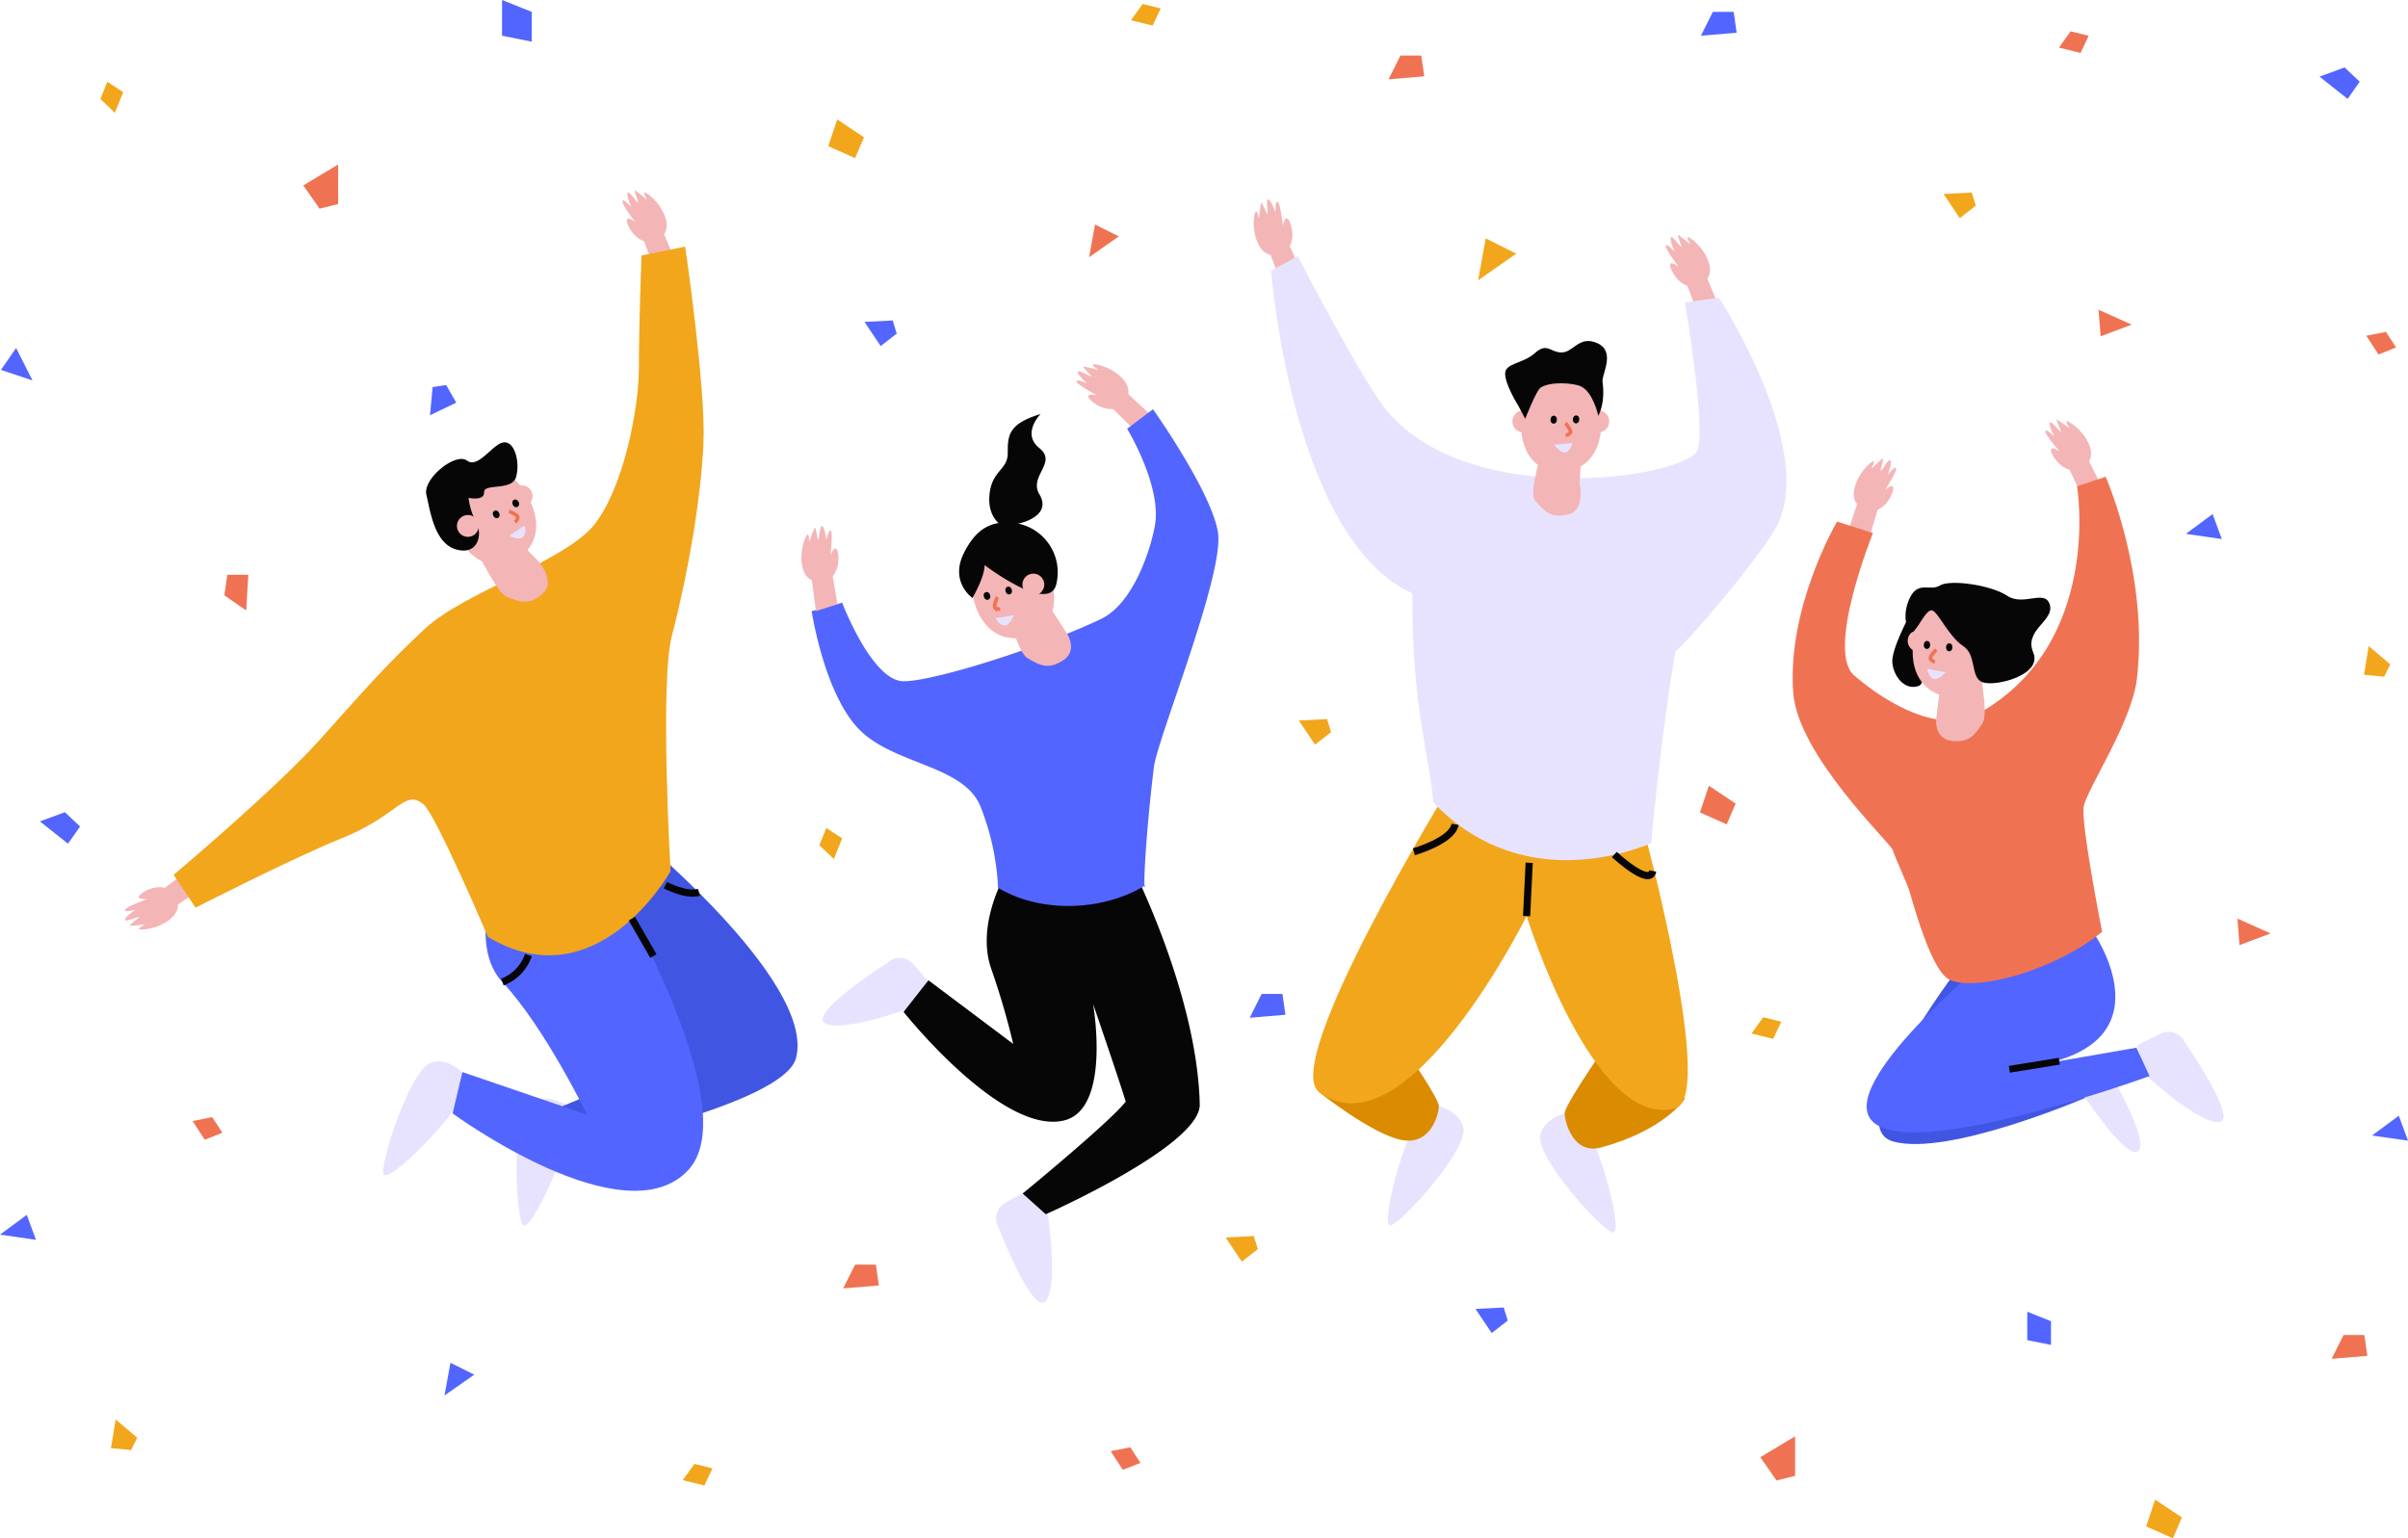 <svg xmlns="http://www.w3.org/2000/svg" id="prefix__Layer_2" width="461.659" height="294.96" data-name="Layer 2" viewBox="0 0 461.659 294.96">
    <defs>
        <style>
            .prefix__cls-1{fill:#e7e3ff}.prefix__cls-2{fill:#f4b5b7}.prefix__cls-3{fill:#4056e3}.prefix__cls-4{fill:#5265ff}.prefix__cls-5{fill:#f2a61c}.prefix__cls-6{fill:#060606}.prefix__cls-7,.prefix__cls-8{fill:none;stroke-miterlimit:10}.prefix__cls-7{stroke:#ef7353;stroke-width:.69px}.prefix__cls-8{stroke:#060606;stroke-width:1.38px}.prefix__cls-9{fill:#ef7353}.prefix__cls-10{fill:#db8b00}
        </style>
    </defs>
    <g id="prefix__OBJECTS">
        <path id="prefix__Path_1843" d="M124.63 302.661c-2.9 7.085-15.73 19.416-16.677 17.781s5.007-20.186 9.109-21.494 7.568 3.713 7.568 3.713z" class="prefix__cls-1" data-name="Path 1843" transform="translate(-34.376 -95.216)"/>
        <path id="prefix__Path_1844" d="M156.078 311.043c-.252 7.651-7.978 23.66-9.422 22.482s-2.344-20.67 1.049-23.32 8.373.838 8.373.838z" class="prefix__cls-1" data-name="Path 1844" transform="translate(-46.334 -98.557)"/>
        <path id="prefix__Path_1845" d="M53.717 248.129l-4.974 3.471-2.643-3.1 4.564-3.427z" class="prefix__cls-2" data-name="Path 1845" transform="translate(-14.694 -78.113)"/>
        <path id="prefix__Path_1846" d="M44.591 251.113c1.785 2.521 0 4.49-2.132 5.62s-4.49 1.219-4.612.988 1.206-.913 1.206-.913-1.833.279-2.9.307c-.552 0 1.778-1.5 1.7-1.662s-2.48.913-2.657.572c-.354-.436 2.044-2.044 2.044-2.044s-2.228.681-2.044.061 4.244-2.078 4.244-2.078-1.955.211-1.567-.572 4.633-3.25 6.718-.279z" class="prefix__cls-2" data-name="Path 1846" transform="translate(-11.209 -79.584)"/>
        <path id="prefix__Path_1847" d="M187.337 71.37l-2.33-5.6-3.9 1.2 2.01 5.348z" class="prefix__cls-2" data-name="Path 1847" transform="translate(-57.726 -20.963)"/>
        <path id="prefix__Path_1848" d="M181.509 63.19c2.868-1.172 2.4-3.795 1.219-5.886s-3.127-3.447-3.359-3.311.531 1.417.531 1.417-1.4-1.219-2.282-1.812c-.456-.307.681 2.214.545 2.316s-1.6-2.105-1.928-1.914c-.538.184.613 2.786.613 2.786s-1.526-1.744-1.683-1.145 2.459 4.033 2.459 4.033-1.533-1.233-1.628-.361 2.141 5.253 5.513 3.877z" class="prefix__cls-2" data-name="Path 1848" transform="translate(-55.83 -17.075)"/>
        <path id="prefix__Path_1849" d="M170.507 232.73s36.454 29.478 32.476 44.364c-2.418 8.959-42.92 17.134-42.92 17.134l-1.873-7.937 22.073-9.17-20.581-22.747-1.622-19.484z" class="prefix__cls-3" data-name="Path 1849" transform="translate(-50.379 -74.179)"/>
        <path id="prefix__Path_1850" d="M138.539 235.11s-9.735 19.477-1.621 28.136 16.235 25.432 16.235 25.432l-23.9-8.175-1.873 7.937s33.123 24.26 45.29 10.723c11.806-13.169-18.435-61.886-18.435-61.886z" class="prefix__cls-4" data-name="Path 1850" transform="translate(-40.601 -74.938)"/>
        <path id="prefix__Path_1851" d="M141.593 137.271c2.936 5.45 1.213 9.858-2.534 11.874s-8.1.872-11.03-4.578-1.887-10.655 1.86-12.672 8.775-.074 11.704 5.376z" class="prefix__cls-2" data-name="Path 1851" transform="translate(-40.269 -41.792)"/>
        <path id="prefix__Path_1852" d="M97.011 142.707c7.494-7.01 27.033-13.019 32.544-20.029s8.509-22.025 8.509-30.037.5-21.528.5-21.528l8.38-1.7s4.006 27.305 3.5 37.817-2.8 24.28-6.07 36.884c-2.309 8.911-.232 45.052-.232 45.052s-14.007 25.207-35.017 12.61c0 0-10.035-23.579-12.372-25.445-3.706-2.97-4.667 2.1-15.669 6.533-9.633 3.9-28.014 13.305-28.014 13.305l-4.2-6.3s19.5-16.4 28.007-25.888S89.5 149.7 97.011 142.707z" class="prefix__cls-5" data-name="Path 1852" transform="translate(-15.58 -22.123)"/>
        <path id="prefix__Path_1853" d="M139.96 162.358c-1.908-.681-5.9-9.061-5.9-9.061l6.642-3.147 5.218 5.28s3.365 3.829.967 6.131-4.127 1.853-6.927.797z" class="prefix__cls-2" data-name="Path 1853" transform="translate(-42.73 -47.858)"/>
        <path id="prefix__Path_1854" d="M128.043 135.142s3.052.681 2.984-1.076 5.348-.2 6.131-2.909-.191-6.813-2.316-6.649-4.891 5.13-7.085 3.495-8.523 3.481-7.794 6.547 1.519 9.354 5.757 10.505 5.041-3.011 3.788-5.232a13.332 13.332 0 0 1-1.465-4.68z" class="prefix__cls-6" data-name="Path 1854" transform="translate(-38.218 -39.684)"/>
        <circle id="prefix__Ellipse_75" cx="2.098" cy="2.098" r="2.098" class="prefix__cls-2" data-name="Ellipse 75" transform="translate(87.604 98.749)"/>
        <circle id="prefix__Ellipse_76" cx="2.098" cy="2.098" r="2.098" class="prefix__cls-2" data-name="Ellipse 76" transform="translate(97.904 93.047)"/>
        <ellipse id="prefix__Ellipse_77" cx=".613" cy=".763" class="prefix__cls-6" data-name="Ellipse 77" rx=".613" ry=".763" transform="rotate(-25.41 264.9 -159.929)"/>
        <ellipse id="prefix__Ellipse_78" cx=".613" cy=".763" class="prefix__cls-6" data-name="Ellipse 78" rx=".613" ry=".763" transform="rotate(-25.41 262.108 -169.279)"/>
        <path id="prefix__Path_1855" d="M143.24 143.91s1.69.681 1.69 1.158a1.445 1.445 0 0 1-.538.906" class="prefix__cls-7" data-name="Path 1855" transform="translate(-45.656 -45.869)"/>
        <path id="prefix__Path_1856" d="M143.3 149.892l2.97-1.982s.409 1.444-.286 2.187-2.684-.205-2.684-.205z" class="prefix__cls-1" data-name="Path 1856" transform="translate(-45.675 -47.144)"/>
        <path id="prefix__Path_1857" d="M141.38 273.984a8.434 8.434 0 0 0 4.987-5.184" class="prefix__cls-8" data-name="Path 1857" transform="translate(-45.063 -85.676)"/>
        <path id="prefix__Path_1858" d="M187.26 249.13s4.019 2.139 6.438 1.363" class="prefix__cls-8" data-name="Path 1858" transform="translate(-59.687 -79.407)"/>
        <path id="prefix__Line_33" d="M0 0L4.128 7.174" class="prefix__cls-8" data-name="Line 33" transform="translate(121.142 176.154)"/>
        <path id="prefix__Path_1859" d="M588.793 135.1l-2.739-5.416-3.795 1.485 2.4 5.184z" class="prefix__cls-2" data-name="Path 1859" transform="translate(-185.587 -41.334)"/>
        <path id="prefix__Path_1860" d="M582.422 127.412c2.773-1.363 2.119-3.958.784-5.961s-3.406-3.2-3.59-3.052.627 1.363.627 1.363-1.478-1.11-2.4-1.642c-.477-.273.852 2.16.715 2.275s-1.758-1.982-2.044-1.764c-.518.218.824 2.725.824 2.725s-1.655-1.628-1.764-1.022 2.725 3.842 2.725 3.842-1.621-1.11-1.655-.238 2.522 5.096 5.778 3.474z" class="prefix__cls-2" data-name="Path 1860" transform="translate(-183.454 -37.642)"/>
        <path id="prefix__Path_1861" d="M519.86 147.527l1.908-5.757 3.979.906-1.615 5.484z" class="prefix__cls-2" data-name="Path 1861" transform="translate(-165.698 -45.187)"/>
        <path id="prefix__Path_1862" d="M524.043 138.887c-2.95-.954-2.684-3.6-1.655-5.777s2.868-3.665 3.1-3.549-.416 1.451-.416 1.451 1.3-1.315 2.139-1.976c.429-.341-.531 2.262-.375 2.35s1.444-2.214 1.785-2.044c.552.143-.409 2.82-.409 2.82s1.4-1.846 1.594-1.26-2.153 4.2-2.153 4.2 1.437-1.363 1.6-.484-1.753 5.393-5.21 4.269z" class="prefix__cls-2" data-name="Path 1862" transform="translate(-166.277 -41.119)"/>
        <path id="prefix__Path_1863" d="M543.975 270.259s-23.04 30.262-12.522 33.232 36.836-8.359 36.836-8.359L550.167 284.3l7.494-18.81z" class="prefix__cls-3" data-name="Path 1863" transform="translate(-168.517 -84.621)"/>
        <path id="prefix__Path_1864" d="M601.52 292.968l4.394-2.2a3.44 3.44 0 0 1 4.714 1.724s10.457 14.947 6.5 15.24-14.014-9.027-14.014-9.027z" class="prefix__cls-1" data-name="Path 1864" transform="translate(-191.726 -92.561)"/>
        <path id="prefix__Path_1865" d="M592.689 304.93s6.472 11.459 4.244 13.033S586.81 307.7 586.81 307.7z" class="prefix__cls-1" data-name="Path 1865" transform="translate(-187.038 -97.192)"/>
        <path id="prefix__Path_1866" d="M556 288.151l21.031-3.665 2.507 5.45s-50.148 18.231-54 7.283c-3.161-9 26.815-32.905 26.815-32.905l16.35-2.044s15.573 22.148-12.703 25.881z" class="prefix__cls-4" data-name="Path 1866" transform="translate(-167.431 -83.595)"/>
        <path id="prefix__Path_1867" d="M535.838 173.17s-3.495 6.465-3.311 9.027 2.282 5.45 5.021 4.544-1.71-13.571-1.71-13.571z" class="prefix__cls-6" data-name="Path 1867" transform="translate(-169.733 -55.196)"/>
        <path id="prefix__Path_1868" d="M559.012 136.012l5.488-1.812s8.291 18.8 6 38.641c-.974 8.489-9.674 21.283-10.219 24.641s3.536 23.967 3.536 23.967c-8.264 6.86-23.054 11.363-28.8 9.388-1.683-.572-4.088-2.943-8.175-17.3-.368-1.281-2.725-6.3-3.147-7.726s-18.176-18.081-19.1-30.194c-1.226-16.514 8.407-32.83 8.407-32.83l6.881 2.2s-9.115 22.55-3.6 27.305c6.383 5.5 16.623 11.384 23.946 7.235 23.824-13.444 18.783-43.515 18.783-43.515z" class="prefix__cls-9" data-name="Path 1868" transform="translate(-160.8 -42.774)"/>
        <path id="prefix__Path_1869" d="M538.312 177.093c-.552 6.131 2.773 9.538 7.01 9.912s7.787-2.391 8.332-8.557-2.466-10.539-6.7-10.9-8.097 3.38-8.642 9.545z" class="prefix__cls-2" data-name="Path 1869" transform="translate(-171.56 -53.396)"/>
        <path id="prefix__Path_1870" d="M553.809 198.321c1.1-1.717-.681-10.791-.681-10.791l-7.208 1.444-1.056 8.761s-.375 3.672 2.923 4.088 4.435-.988 6.022-3.502z" class="prefix__cls-2" data-name="Path 1870" transform="translate(-173.664 -59.773)"/>
        <circle id="prefix__Ellipse_79" cx="2.098" cy="2.098" r="2.098" class="prefix__cls-2" data-name="Ellipse 79" transform="translate(377.454 121.946)"/>
        <circle id="prefix__Ellipse_80" cx="2.098" cy="2.098" r="2.098" class="prefix__cls-2" data-name="Ellipse 80" transform="translate(365.736 120.774)"/>
        <ellipse id="prefix__Ellipse_81" cx=".763" cy=".613" class="prefix__cls-6" data-name="Ellipse 81" rx=".763" ry=".613" transform="rotate(-87.84 251.358 -131.271)"/>
        <ellipse id="prefix__Ellipse_82" cx=".763" cy=".613" class="prefix__cls-6" data-name="Ellipse 82" rx=".763" ry=".613" transform="rotate(-87.84 248.99 -129.28)"/>
        <path id="prefix__Path_1871" d="M544.349 182.86s-1.274 1.308-1.1 1.73.852.62.852.62" class="prefix__cls-7" data-name="Path 1871" transform="translate(-173.149 -58.284)"/>
        <path id="prefix__Path_1872" d="M545.9 188.927l-3.515-.647s.191 1.485 1.131 1.894 2.384-1.247 2.384-1.247z" class="prefix__cls-1" data-name="Path 1872" transform="translate(-172.876 -60.012)"/>
        <path id="prefix__Path_1873" d="M541.4 169.352c1.206.5 3.181 5.035 5.893 6.813s1.274 6.131 3.795 6.969 11.479-1.437 9.64-5.743 4.088-6.043 3.182-9.136-5 .375-8.175-1.73-11-3.161-12.9-1.969-4.169-.981-5.791 2.418-.436 6.7.484 6.52 2.672-4.632 3.872-4.142z" class="prefix__cls-6" data-name="Path 1873" transform="translate(-170.919 -52.291)"/>
        <path id="prefix__Path_1874" d="M252.112 274.522l-3.243-3.72a3.447 3.447 0 0 0-5.021-.2s-15.369 9.81-11.827 11.581 16.4-2.984 16.4-2.984z" class="prefix__cls-1" data-name="Path 1874" transform="translate(-73.785 -85.935)"/>
        <path id="prefix__Path_1875" d="M286.345 335l-4.285 2.418a3.44 3.44 0 0 0-1.2 4.871s6.554 17.032 9.006 13.9.341-16.664.341-16.664z" class="prefix__cls-1" data-name="Path 1875" transform="translate(-89.344 -106.777)"/>
        <path id="prefix__Path_1876" d="M320.441 114.955l-4.455-4.115-3.045 2.711 4.06 4.019z" class="prefix__cls-2" data-name="Path 1876" transform="translate(-99.745 -35.329)"/>
        <path id="prefix__Path_1877" d="M311.889 110.042c2.119-2.255.606-4.449-1.363-5.859s-4.285-1.819-4.435-1.608 1.07 1.07 1.07 1.07a27.951 27.951 0 0 0-2.827-.681c-.538-.089 1.553 1.73 1.465 1.88s-2.337-1.247-2.555-.933c-.416.388 1.724 2.275 1.724 2.275s-2.119-.947-2.01-.341 3.924 2.643 3.924 2.643-1.908-.484-1.635.347 4.153 3.865 6.642 1.207z" class="prefix__cls-2" data-name="Path 1877" transform="translate(-96.562 -32.678)"/>
        <path id="prefix__Path_1878" d="M297.213 240.2l-17.913-2.34-5.263 5.14s-6.043 9.946-2.916 18.68a147.332 147.332 0 0 1 4.183 14.307l-16.255-12.208-4.769 6.07s18.966 23.878 30.882 20.779c8.965-2.337 5.45-22.3 5.45-22.3s5.225 15.213 6.254 18.714c-2.957 3.863-19.757 17.631-19.757 17.631l4.428 3.972s29.71-13.142 29.526-21.078c-.517-21.946-13.85-47.367-13.85-47.367z" class="prefix__cls-6" data-name="Path 1878" transform="translate(-81.048 -75.815)"/>
        <path id="prefix__Path_1879" d="M284 155.344c6.962-3.406 10.219-16.187 10.382-19.144.47-7.494-5.484-17.277-5.484-17.277l4.96-3.733s11.03 15.526 12.433 23.463-11.582 39.609-12.263 45.168c-1.778 14.708-2.091 24.989-1.635 22.645-7.766 4.837-19.852 5.545-28.245.47a47.852 47.852 0 0 0-3.406-15.669c-3.27-7.937-16.923-7.937-23.463-14.94s-8.856-22.414-8.856-22.414l5.838-1.635s5.716 15.063 11.786 15.063S273.363 160.5 284 155.344z" class="prefix__cls-4" data-name="Path 1879" transform="translate(-72.806 -36.715)"/>
        <path id="prefix__Path_1880" d="M273.834 163.4c1.594 5.975 5.866 8.012 9.974 6.915s6.506-4.905 4.912-10.9-5.927-9.054-10.035-7.964-6.445 5.965-4.851 11.949z" class="prefix__cls-2" data-name="Path 1880" transform="translate(-87.12 -48.203)"/>
        <path id="prefix__Path_1881" d="M287.068 179.578c-1.744-1.056-4.128-9.994-4.128-9.994l7.112-1.873 4.8 7.4s1.948 3.134-.831 4.953-4.421 1.06-6.953-.486z" class="prefix__cls-2" data-name="Path 1881" transform="translate(-90.183 -53.455)"/>
        <path id="prefix__Path_1882" d="M272.464 161.533s2.337-3.965 2.337-6.3c0 0 12.6 9.64 13.775 3.5a9.541 9.541 0 0 0-7.235-11.438c-4.2-.7-7.705 0-10.505 5.6s1.628 8.638 1.628 8.638z" class="prefix__cls-6" data-name="Path 1882" transform="translate(-86.029 -46.877)"/>
        <circle id="prefix__Ellipse_83" cx="2.098" cy="2.098" r="2.098" class="prefix__cls-2" data-name="Ellipse 83" transform="translate(196.013 109.99)"/>
        <ellipse id="prefix__Ellipse_84" cx=".613" cy=".763" class="prefix__cls-6" data-name="Ellipse 84" rx=".613" ry=".763" transform="rotate(-17.82 455.7 -557.815)"/>
        <ellipse id="prefix__Ellipse_85" cx=".613" cy=".763" class="prefix__cls-6" data-name="Ellipse 85" rx=".613" ry=".763" transform="rotate(-17.82 456.915 -544.02)"/>
        <path id="prefix__Path_1883" d="M280.408 168.07s-.749 1.669-.443 2a1.54 1.54 0 0 0 1.015.3" class="prefix__cls-7" data-name="Path 1883" transform="translate(-89.212 -53.57)"/>
        <path id="prefix__Path_1884" d="M283.685 173.14l-3.515.593s.681 1.363 1.7 1.4 1.815-1.993 1.815-1.993z" class="prefix__cls-1" data-name="Path 1884" transform="translate(-89.3 -55.186)"/>
        <path id="prefix__Path_1885" d="M281.006 138.031s-3.032-1.4-2.568-6.07 3.5-4.673 3.5-7.937 0-5.607 6.3-7.494c0 0-3.733 3.733-.232 6.54s-2.1 5.368 0 8.856-1.867 5.137-3.965 5.6a16.044 16.044 0 0 1-3.035.505z" class="prefix__cls-6" data-name="Path 1885" transform="translate(-88.733 -37.142)"/>
        <path id="prefix__Path_1886" d="M229.248 168.739l-.818-6.016 3.972-.933.961 5.634z" class="prefix__cls-2" data-name="Path 1886" transform="translate(-72.809 -51.568)"/>
        <path id="prefix__Path_1887" d="M229.546 158.669c-3.066.443-3.992-2.044-4.026-4.462s.961-4.551 1.226-4.551.259 1.485.259 1.485.593-1.751 1.056-2.725c.238-.5.518 2.262.681 2.275s.327-2.623.681-2.623c.559-.123.879 2.725.879 2.725s.436-2.275.872-1.839-.089 4.728-.089 4.728.681-1.839 1.226-1.138.839 5.614-2.765 6.125z" class="prefix__cls-2" data-name="Path 1887" transform="translate(-71.881 -47.193)"/>
        <path id="prefix__Path_1888" d="M440.431 312.68c4.673 6.07 8.856 23.34 7 23.34s-14.94-14.47-14.007-18.673 7.007-4.667 7.007-4.667z" class="prefix__cls-1" data-name="Path 1888" transform="translate(-138.134 -99.662)"/>
        <path id="prefix__Path_1889" d="M446.38 298.176s-6.07 8.856-6.07 10.267 1.519 8.018 7 6.54c12.086-3.27 15.989-9.224 15.989-9.224s-1.979-9.45-16.919-7.583z" class="prefix__cls-10" data-name="Path 1889" transform="translate(-140.343 -94.962)"/>
        <path id="prefix__Path_1890" d="M398.033 310.62c-4.673 6.07-8.856 23.347-7 23.347s14.94-14.477 14.007-18.673-7.007-4.674-7.007-4.674z" class="prefix__cls-1" data-name="Path 1890" transform="translate(-124.492 -99.006)"/>
        <path id="prefix__Path_1891" d="M388.083 296.116s6.07 8.856 6.07 10.273-1.4 7.494-7 6.533-15.989-9.217-15.989-9.217 1.999-9.456 16.919-7.589z" class="prefix__cls-10" data-name="Path 1891" transform="translate(-118.302 -94.305)"/>
        <path id="prefix__Path_1892" d="M359.684 76.394l-2.194-5.661 3.638-1.833 2.255 5.253z" class="prefix__cls-2" data-name="Path 1892" transform="translate(-113.945 -21.961)"/>
        <path id="prefix__Path_1893" d="M358.065 66.511c-2.882 1.145-4.367-1.07-4.96-3.406s-.123-4.653.129-4.714.606 1.363.606 1.363.164-1.846.388-2.889c.116-.538 1.035 2.085 1.213 2.044s-.3-2.63.068-2.725c.511-.238 1.485 2.439 1.485 2.439s-.109-2.316.422-2 1.015 4.619 1.015 4.619.252-1.948.927-1.363 2.087 5.297-1.293 6.632z" class="prefix__cls-2" data-name="Path 1893" transform="translate(-112.456 -17.903)"/>
        <path id="prefix__Path_1894" d="M480.937 83.91l-2.33-5.6-3.9 1.2 2.017 5.348z" class="prefix__cls-2" data-name="Path 1894" transform="translate(-151.307 -24.96)"/>
        <path id="prefix__Path_1895" d="M475.109 75.73c2.868-1.165 2.4-3.788 1.219-5.886s-3.127-3.406-3.352-3.311.525 1.417.525 1.417-1.4-1.213-2.282-1.812c-.456-.307.681 2.221.545 2.323s-1.6-2.105-1.928-1.914c-.538.177.613 2.786.613 2.786s-1.526-1.744-1.683-1.145 2.466 4.033 2.466 4.033-1.533-1.233-1.635-.361 2.14 5.246 5.512 3.87z" class="prefix__cls-2" data-name="Path 1895" transform="translate(-149.411 -21.072)"/>
        <path id="prefix__Path_1896" d="M395.885 221s-32.7 53.186-25.207 58.827c16.807 12.6 39.8-33.736 39.8-33.736s12.726 41.087 28.484 36.884c7.732-2.044-5.607-51.824-5.607-51.824z" class="prefix__cls-5" data-name="Path 1896" transform="translate(-117.793 -70.441)"/>
        <path id="prefix__Path_1897" d="M443.57 80.054l-6.533.933s4.224 24.7 2.337 28.477c-2.432 4.871-42.77 11.581-59.27-7.494-4.66-5.375-17.277-29.88-17.277-29.88l-5.137 2.8s3.972 51.36 27.08 61.866c-.116 21.909 3.406 31.583 4.019 40.065 12.263 12.992 28.613 13.06 41.775 7.869 0 0 1.894-20.928 4.633-36.734 3.883-3.556 15.07-16.909 18.905-23.108 9.082-14.669-10.532-44.794-10.532-44.794z" class="prefix__cls-1" data-name="Path 1897" transform="translate(-114.009 -22.978)"/>
        <path id="prefix__Path_1898" d="M443.426 114.434c-.034 6.193-3.652 9.238-7.9 9.217s-7.535-3.1-7.494-9.292 3.44-10.26 7.7-10.219 7.722 4.108 7.694 10.294z" class="prefix__cls-2" data-name="Path 1898" transform="translate(-136.428 -33.193)"/>
        <path id="prefix__Path_1899" d="M431.836 136.107c-1.328-1.54 1.546-10.267 1.546-10.267l7.337.409-.334 6.615s1.124 4.973-2.078 5.845-4.516-.341-6.471-2.602z" class="prefix__cls-2" data-name="Path 1899" transform="translate(-137.53 -40.11)"/>
        <circle id="prefix__Ellipse_86" cx="2.098" cy="2.098" r="2.098" class="prefix__cls-2" data-name="Ellipse 86" transform="translate(289.953 78.706)"/>
        <circle id="prefix__Ellipse_87" cx="2.098" cy="2.098" r="2.098" class="prefix__cls-2" data-name="Ellipse 87" transform="translate(304.314 78.706)"/>
        <ellipse id="prefix__Ellipse_88" cx=".763" cy=".613" class="prefix__cls-6" data-name="Ellipse 88" rx=".763" ry=".613" transform="rotate(-86.85 191.506 -116.416)"/>
        <ellipse id="prefix__Ellipse_89" cx=".763" cy=".613" class="prefix__cls-6" data-name="Ellipse 89" rx=".763" ry=".613" transform="rotate(-86.85 193.622 -118.706)"/>
        <path id="prefix__Path_1900" d="M440.57 119.08s1.151 1.424.933 1.819a1.57 1.57 0 0 1-.906.545" class="prefix__cls-7" data-name="Path 1900" transform="translate(-140.426 -37.955)"/>
        <path id="prefix__Path_1901" d="M437.33 125.02l3.556-.32s-.334 1.465-1.3 1.785-2.256-1.465-2.256-1.465z" class="prefix__cls-1" data-name="Path 1901" transform="translate(-139.393 -39.746)"/>
        <path id="prefix__Path_1902" d="M426.057 108.323l1.363 2.568s2.146-5.45 2.916-5.947c1.873-1.288 6.465-.92 7.821-.238 2.337 1.172 3.27 5.607 3.27 5.607s1.4-2.221.818-6.54c-.191-1.363 2.568-5.716-.933-7.351s-4.667 1.751-6.888 1.751-2.8-1.982-5.137.116-5.716 1.867-5.716 3.972 2.486 6.062 2.486 6.062z" class="prefix__cls-6" data-name="Path 1902" transform="translate(-135.007 -30.591)"/>
        <path id="prefix__Line_34" d="M0 10.233L0.497 0" class="prefix__cls-8" data-name="Line 34" transform="translate(292.678 165.431)"/>
        <path id="prefix__Path_1903" d="M397.89 237.279s7.371-2.105 7.9-5.259" class="prefix__cls-8" data-name="Path 1903" transform="translate(-126.822 -73.953)"/>
        <path id="prefix__Path_1904" d="M454.29 240.51s6.813 6.322 7.371 3.161" class="prefix__cls-8" data-name="Path 1904" transform="translate(-144.799 -76.659)"/>
        <path id="prefix__Line_35" d="M9.585 0L0 1.553" data-name="Line 35" transform="translate(385.227 203.48)" style="stroke-width:1.31px;stroke:#060606;fill:none;stroke-miterlimit:10"/>
        <path id="prefix__Path_1905" d="M85.35 50.313l6.683-4.013v7.576l-3.563.892z" class="prefix__cls-9" data-name="Path 1905" transform="translate(-27.204 -14.757)"/>
        <path id="prefix__Path_1906" d="M246.387 95.105l-3.107-4.633 5.409-.273.77 2.514z" class="prefix__cls-4" data-name="Path 1906" transform="translate(-77.542 -28.75)"/>
        <path id="prefix__Path_1907" d="M418.337 372.9l-3.107-4.626 5.409-.272.77 2.514z" class="prefix__cls-4" data-name="Path 1907" transform="translate(-132.349 -117.295)"/>
        <path id="prefix__Path_1908" d="M141.28 6.847V0l5.7 2.282v5.7z" class="prefix__cls-4" data-name="Path 1908" transform="translate(-45.031)"/>
        <path id="prefix__Path_1909" d="M322.426 5.262L318.27 4.24l2.241-3.12 3.461.852z" class="prefix__cls-5" data-name="Path 1909" transform="translate(-101.444 -.357)"/>
        <path id="prefix__Path_1910" d="M497.066 290.452l-4.156-1.022 2.241-3.12 3.461.858z" class="prefix__cls-5" data-name="Path 1910" transform="translate(-157.108 -91.257)"/>
        <path id="prefix__Path_1911" d="M233.09 38.747l1.71-5.137 5.137 3.427-1.71 3.992z" class="prefix__cls-5" data-name="Path 1911" transform="translate(-74.294 -10.713)"/>
        <path id="prefix__Path_1912" d="M306.49 69.464l1.138-6.274 4.564 2.282z" class="prefix__cls-9" data-name="Path 1912" transform="translate(-97.689 -20.141)"/>
        <path id="prefix__Path_1913" d="M495.37 408.273l6.683-4.013v7.576l-3.563.892z" class="prefix__cls-9" data-name="Path 1913" transform="translate(-157.892 -128.852)"/>
        <path id="prefix__Path_1914" d="M570.51 374.657V369.2l4.544 1.819v4.544z" class="prefix__cls-4" data-name="Path 1914" transform="translate(-181.842 -117.677)"/>
        <path id="prefix__Path_1915" d="M603.97 427.21l1.717-5.13 5.13 3.42-1.71 3.992z" class="prefix__cls-5" data-name="Path 1915" transform="translate(-192.507 -134.532)"/>
        <path id="prefix__Path_1916" d="M656.16 380.314l2.282-4.564h3.992l.572 3.992z" class="prefix__cls-9" data-name="Path 1916" transform="translate(-209.142 -119.765)"/>
        <path id="prefix__Path_1917" d="M665.26 187.345l.906-5.5 4.135 3.509-1.165 2.357z" class="prefix__cls-5" data-name="Path 1917" transform="translate(-212.042 -57.959)"/>
        <path id="prefix__Path_1918" d="M668.25 97.743l-2.33-3.59 3.767-.743 1.942 2.991z" class="prefix__cls-9" data-name="Path 1918" transform="translate(-212.253 -29.773)"/>
        <path id="prefix__Path_1919" d="M314.89 411.676l-2.33-3.583 3.767-.743 1.942 2.991z" class="prefix__cls-9" data-name="Path 1919" transform="translate(-99.624 -129.837)"/>
        <path id="prefix__Path_1920" d="M615.14 148.488l5.123-3.788 1.765 4.782z" class="prefix__cls-4" data-name="Path 1920" transform="translate(-196.067 -46.121)"/>
        <path id="prefix__Path_1921" d="M667.53 317.825l5.13-3.795 1.765 4.782z" class="prefix__cls-4" data-name="Path 1921" transform="translate(-212.766 -100.093)"/>
        <path id="prefix__Path_1922" d="M652.76 20.744l4.789-1.764 2.909 2.732-2.316 3.3z" class="prefix__cls-4" data-name="Path 1922" transform="translate(-208.058 -6.05)"/>
        <path id="prefix__Path_1923" d="M31.22 405.018l.906-5.5 4.128 3.5-1.154 2.361z" class="prefix__cls-5" data-name="Path 1923" transform="translate(-9.951 -127.341)"/>
        <path id="prefix__Path_1924" d="M56.53 318.763l-2.33-3.59 3.767-.743 1.942 2.991z" class="prefix__cls-9" data-name="Path 1924" transform="translate(-17.276 -100.22)"/>
        <path id="prefix__Path_1925" d="M0 345.728l5.13-3.788 1.764 4.782z" class="prefix__cls-4" data-name="Path 1925" transform="translate(0 -108.989)"/>
        <path id="prefix__Path_1926" d="M11.23 230.364l4.789-1.764 2.909 2.739-2.316 3.3z" class="prefix__cls-4" data-name="Path 1926" transform="translate(-3.579 -72.863)"/>
        <path id="prefix__Path_1927" d="M550.057 59.105l-3.107-4.633 5.409-.272.77 2.514z" class="prefix__cls-5" data-name="Path 1927" transform="translate(-174.333 -17.276)"/>
        <path id="prefix__Path_1928" d="M368.617 207.288l-3.107-4.626 5.416-.272.763 2.514z" class="prefix__cls-5" data-name="Path 1928" transform="translate(-116.501 -64.509)"/>
        <path id="prefix__Path_1929" d="M348.007 352.805l-3.107-4.633 5.416-.272.763 2.514z" class="prefix__cls-5" data-name="Path 1929" transform="translate(-109.932 -110.888)"/>
        <path id="prefix__Path_1930" d="M583.569 12.962l-4.149-1.029 2.235-3.113 3.461.852z" class="prefix__cls-9" data-name="Path 1930" transform="translate(-184.682 -2.811)"/>
        <path id="prefix__Path_1931" d="M596.936 90.038l-5.975 2.241-.382-5.089z" class="prefix__cls-9" data-name="Path 1931" transform="translate(-188.239 -27.791)"/>
        <path id="prefix__Path_1932" d="M636.006 261.388l-5.968 2.241-.388-5.089z" class="prefix__cls-9" data-name="Path 1932" transform="translate(-200.692 -82.406)"/>
        <path id="prefix__Path_1933" d="M478.67 7.914l2.282-4.564h3.992l.572 3.992z" class="prefix__cls-4" data-name="Path 1933" transform="translate(-152.569 -1.068)"/>
        <path id="prefix__Path_1934" d="M351.7 284.314l2.275-4.564h3.992l.572 3.992z" class="prefix__cls-4" data-name="Path 1934" transform="translate(-112.1 -89.166)"/>
        <path id="prefix__Path_1935" d="M126.038 111.749l-5.028 2.418.5-5.4 2.6-.4z" class="prefix__cls-4" data-name="Path 1935" transform="translate(-38.57 -34.541)"/>
        <path id="prefix__Path_1936" d="M32.624 25.006l-1.6 3.965-2.774-2.657 1.335-3.3z" class="prefix__cls-5" data-name="Path 1936" transform="translate(-9.004 -7.334)"/>
        <path id="prefix__Path_1937" d="M234.954 235.036l-1.6 3.965-2.773-2.657 1.335-3.3z" class="prefix__cls-5" data-name="Path 1937" transform="translate(-73.494 -74.278)"/>
        <path id="prefix__Path_1938" d="M6.32 104.163l-6.05-2.016 2.9-4.2z" class="prefix__cls-4" data-name="Path 1938" transform="translate(-.086 -31.22)"/>
        <path id="prefix__Path_1939" d="M67.33 168.62l-4.19-2.9.565-3.958h4.033z" class="prefix__cls-9" data-name="Path 1939" transform="translate(-20.125 -51.559)"/>
        <path id="prefix__Path_1940" d="M478.39 226.28l1.71-5.13 5.137 3.42-1.71 3.992z" class="prefix__cls-9" data-name="Path 1940" transform="translate(-152.48 -70.488)"/>
        <path id="prefix__Path_1941" d="M415.97 75.139l1.458-8.039 5.845 2.923z" class="prefix__cls-5" data-name="Path 1941" transform="translate(-132.585 -21.387)"/>
        <path id="prefix__Path_1942" d="M390.76 20.194l2.282-4.564h3.992l.572 3.992z" class="prefix__cls-9" data-name="Path 1942" transform="translate(-124.549 -4.982)"/>
        <path id="prefix__Path_1943" d="M196.286 416.172l-4.156-1.022 2.241-3.12 3.461.852z" class="prefix__cls-5" data-name="Path 1943" transform="translate(-61.239 -131.329)"/>
        <path id="prefix__Path_1944" d="M125.09 389.838l1.145-6.268 4.558 2.275z" class="prefix__cls-4" data-name="Path 1944" transform="translate(-39.871 -122.258)"/>
        <path id="prefix__Path_1945" d="M237.28 360.5l2.282-4.558h3.992l.565 3.992z" class="prefix__cls-9" data-name="Path 1945" transform="translate(-75.63 -113.451)"/>
    </g>
</svg>
